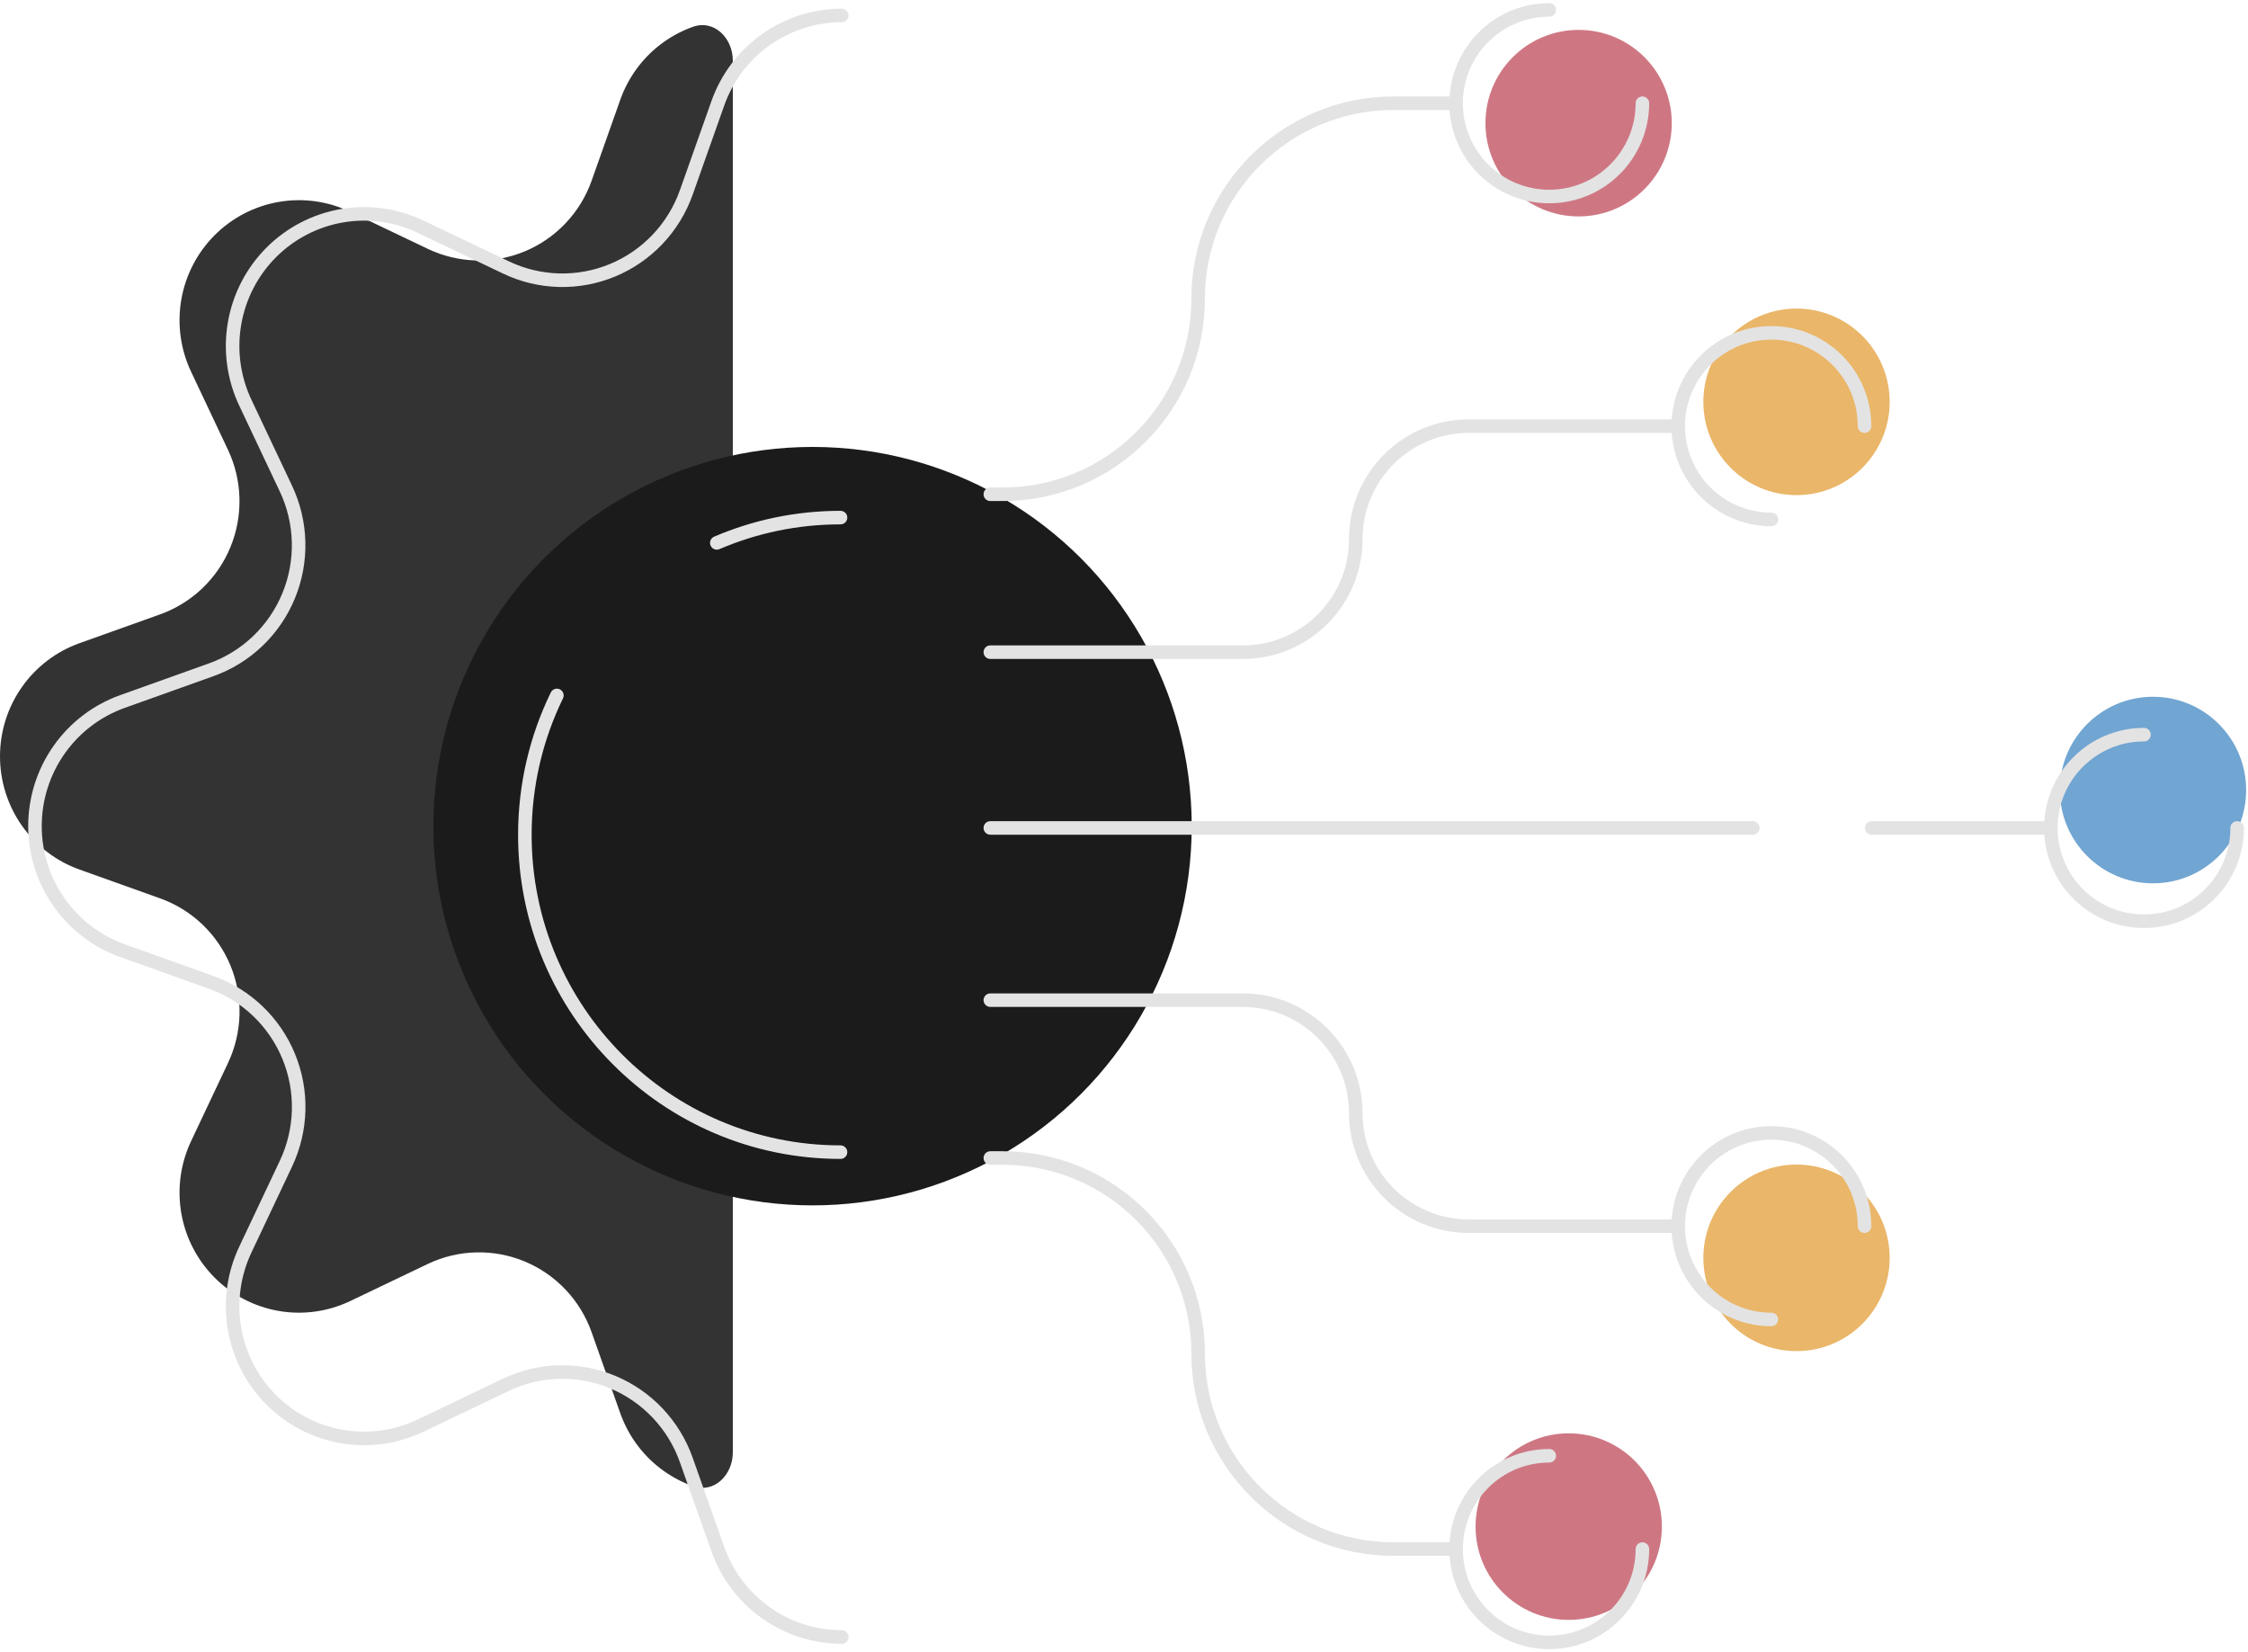 <svg width="166" height="122" viewBox="0 0 166 122" fill="none" xmlns="http://www.w3.org/2000/svg">
    <path d="M49.028 108.62C49.693 109.091 50.415 109.465 51.172 109.734C52.734 110.289 54.114 108.899 54.114 107.242V4.471C54.114 2.814 52.734 1.423 51.172 1.978C50.415 2.248 49.693 2.622 49.028 3.093C47.54 4.148 46.414 5.641 45.803 7.366L43.686 13.348C43.271 14.515 42.617 15.582 41.767 16.48C40.917 17.377 39.889 18.086 38.75 18.56C37.61 19.033 36.385 19.262 35.152 19.23C33.92 19.198 32.708 18.907 31.594 18.376L25.887 15.652C24.24 14.858 22.39 14.598 20.59 14.907C18.791 15.216 17.131 16.079 15.84 17.376C14.549 18.674 13.69 20.342 13.383 22.151C13.076 23.96 13.335 25.82 14.124 27.475L16.834 33.212C17.363 34.332 17.652 35.55 17.683 36.789C17.713 38.029 17.485 39.26 17.013 40.405C16.541 41.55 15.835 42.583 14.941 43.437C14.047 44.291 12.985 44.946 11.823 45.362L5.871 47.49C4.154 48.103 2.667 49.235 1.616 50.731C0.564 52.228 0 54.015 0 55.847C0 57.679 0.564 59.466 1.616 60.962C2.667 62.459 4.154 63.591 5.871 64.204L11.823 66.332C12.986 66.747 14.049 67.403 14.944 68.257C15.839 69.112 16.546 70.146 17.018 71.292C17.49 72.438 17.718 73.671 17.686 74.911C17.654 76.151 17.364 77.371 16.834 78.491L14.124 84.228C13.335 85.883 13.076 87.743 13.383 89.552C13.69 91.361 14.549 93.029 15.84 94.327C17.131 95.624 18.791 96.487 20.59 96.796C22.39 97.105 24.24 96.845 25.887 96.052L31.584 93.327C32.699 92.794 33.913 92.502 35.147 92.471C36.381 92.439 37.608 92.668 38.749 93.142C39.889 93.617 40.918 94.327 41.769 95.227C42.619 96.126 43.272 97.195 43.686 98.364L45.803 104.347C46.414 106.072 47.54 107.564 49.028 108.62Z" fill="#333333"/>
    <circle cx="60" cy="61" r="28" fill="#1B1B1C"/>
    <path d="M62.158 120.869C60.153 120.869 58.197 120.245 56.558 119.083C54.92 117.921 53.679 116.278 53.007 114.38L50.676 107.795C50.221 106.508 49.502 105.331 48.566 104.341C47.63 103.351 46.497 102.569 45.241 102.047C43.985 101.524 42.635 101.272 41.276 101.307C39.917 101.342 38.581 101.664 37.354 102.25L31.081 105.249C29.268 106.122 27.231 106.409 25.25 106.068C23.269 105.728 21.442 104.779 20.02 103.35C18.599 101.922 17.654 100.086 17.316 98.094C16.977 96.103 17.262 94.056 18.131 92.234L21.115 85.92C21.698 84.687 22.018 83.344 22.053 81.979C22.088 80.614 21.837 79.257 21.317 77.995C20.797 76.733 20.02 75.596 19.034 74.655C18.049 73.715 16.879 72.993 15.598 72.535L9.046 70.193C7.155 69.518 5.518 68.272 4.361 66.625C3.203 64.978 2.582 63.011 2.582 60.994C2.582 58.978 3.203 57.011 4.361 55.364C5.518 53.717 7.155 52.47 9.046 51.795L15.598 49.453C16.877 48.996 18.047 48.274 19.031 47.334C20.015 46.394 20.792 45.258 21.312 43.997C21.832 42.737 22.083 41.381 22.049 40.017C22.015 38.653 21.697 37.312 21.115 36.079L18.131 29.765C17.262 27.943 16.977 25.895 17.316 23.904C17.654 21.913 18.599 20.077 20.02 18.648C21.442 17.22 23.269 16.27 25.25 15.93C27.231 15.59 29.268 15.877 31.081 16.75L37.364 19.748C38.59 20.334 39.925 20.654 41.282 20.689C42.639 20.724 43.988 20.472 45.242 19.951C46.497 19.43 47.628 18.65 48.564 17.662C49.5 16.674 50.22 15.499 50.676 14.215L53.007 7.629C53.679 5.731 54.92 4.088 56.558 2.926C58.197 1.764 60.153 1.141 62.158 1.141" stroke="#E3E3E3" stroke-linecap="round" stroke-linejoin="round"/>
    <path d="M62.067 85.069C49.194 85.069 38.758 74.581 38.758 61.643C38.758 57.949 39.608 54.455 41.123 51.348M62.067 38.217C58.825 38.217 55.737 38.882 52.932 40.084" stroke="#E3E3E3" stroke-linecap="round" stroke-linejoin="round"/>
    <path d="M73.129 36.495H74.037C82.01 36.495 88.474 30.032 88.474 22.058V22.058C88.474 14.085 94.938 7.621 102.911 7.621H107.523" stroke="#E3E3E3" stroke-linecap="round"/>
    <path d="M73.129 85.503H74.037C82.01 85.503 88.474 91.966 88.474 99.94V99.94C88.474 107.913 94.938 114.377 102.911 114.377H107.523" stroke="#E3E3E3" stroke-linecap="round"/>
    <ellipse cx="116.57" cy="9.093" rx="6.879" ry="6.887" fill="#CE7783"/>
    <path d="M121.281 7.622C121.281 11.426 118.201 14.509 114.402 14.509C110.603 14.509 107.523 11.426 107.523 7.622C107.523 3.818 110.603 0.734 114.402 0.734" stroke="#E3E3E3" stroke-linecap="round"/>
    <ellipse rx="6.879" ry="6.887" transform="matrix(1 0 0 -1 115.84 112.718)" fill="#CE7783"/>
    <path d="M121.281 114.376C121.281 118.18 118.201 121.264 114.402 121.264C110.603 121.264 107.523 118.18 107.523 114.376C107.523 110.572 110.603 107.489 114.402 107.489" stroke="#E3E3E3" stroke-linecap="round"/>
    <ellipse cx="132.66" cy="29.671" rx="6.879" ry="6.887" fill="#EAB669"/>
    <path d="M137.683 31.464C137.683 27.66 134.604 24.576 130.805 24.576C127.006 24.576 123.926 27.66 123.926 31.464C123.926 35.267 127.006 38.351 130.805 38.351" stroke="#E3E3E3" stroke-linecap="round"/>
    <ellipse rx="6.879" ry="6.887" transform="matrix(1 0 0 -1 132.66 92.874)" fill="#EAB669"/>
    <path d="M137.683 90.536C137.683 86.733 134.604 83.649 130.805 83.649C127.006 83.649 123.926 86.733 123.926 90.536C123.926 94.34 127.006 97.424 130.805 97.424" stroke="#E3E3E3" stroke-linecap="round"/>
    <ellipse cx="158.984" cy="58.333" rx="6.879" ry="6.887" fill="#71A5D2"/>
    <path d="M165.199 61.132C165.199 64.936 162.119 68.019 158.32 68.019C154.521 68.019 151.441 64.936 151.441 61.132C151.441 57.328 154.521 54.244 158.32 54.244" stroke="#E3E3E3" stroke-linecap="round"/>
    <path d="M73.129 48.154H91.771C96.379 48.154 100.115 44.418 100.115 39.809V39.809C100.115 35.201 103.851 31.465 108.46 31.465H123.587" stroke="#E3E3E3" stroke-linecap="round"/>
    <path d="M73.129 73.848H91.771C96.379 73.848 100.115 77.584 100.115 82.193V82.193C100.115 86.801 103.851 90.537 108.46 90.537H123.587" stroke="#E3E3E3" stroke-linecap="round"/>
    <path d="M73.129 61.131H129.437M151.376 61.131H138.213" stroke="#E3E3E3" stroke-linecap="round"/>
</svg>

